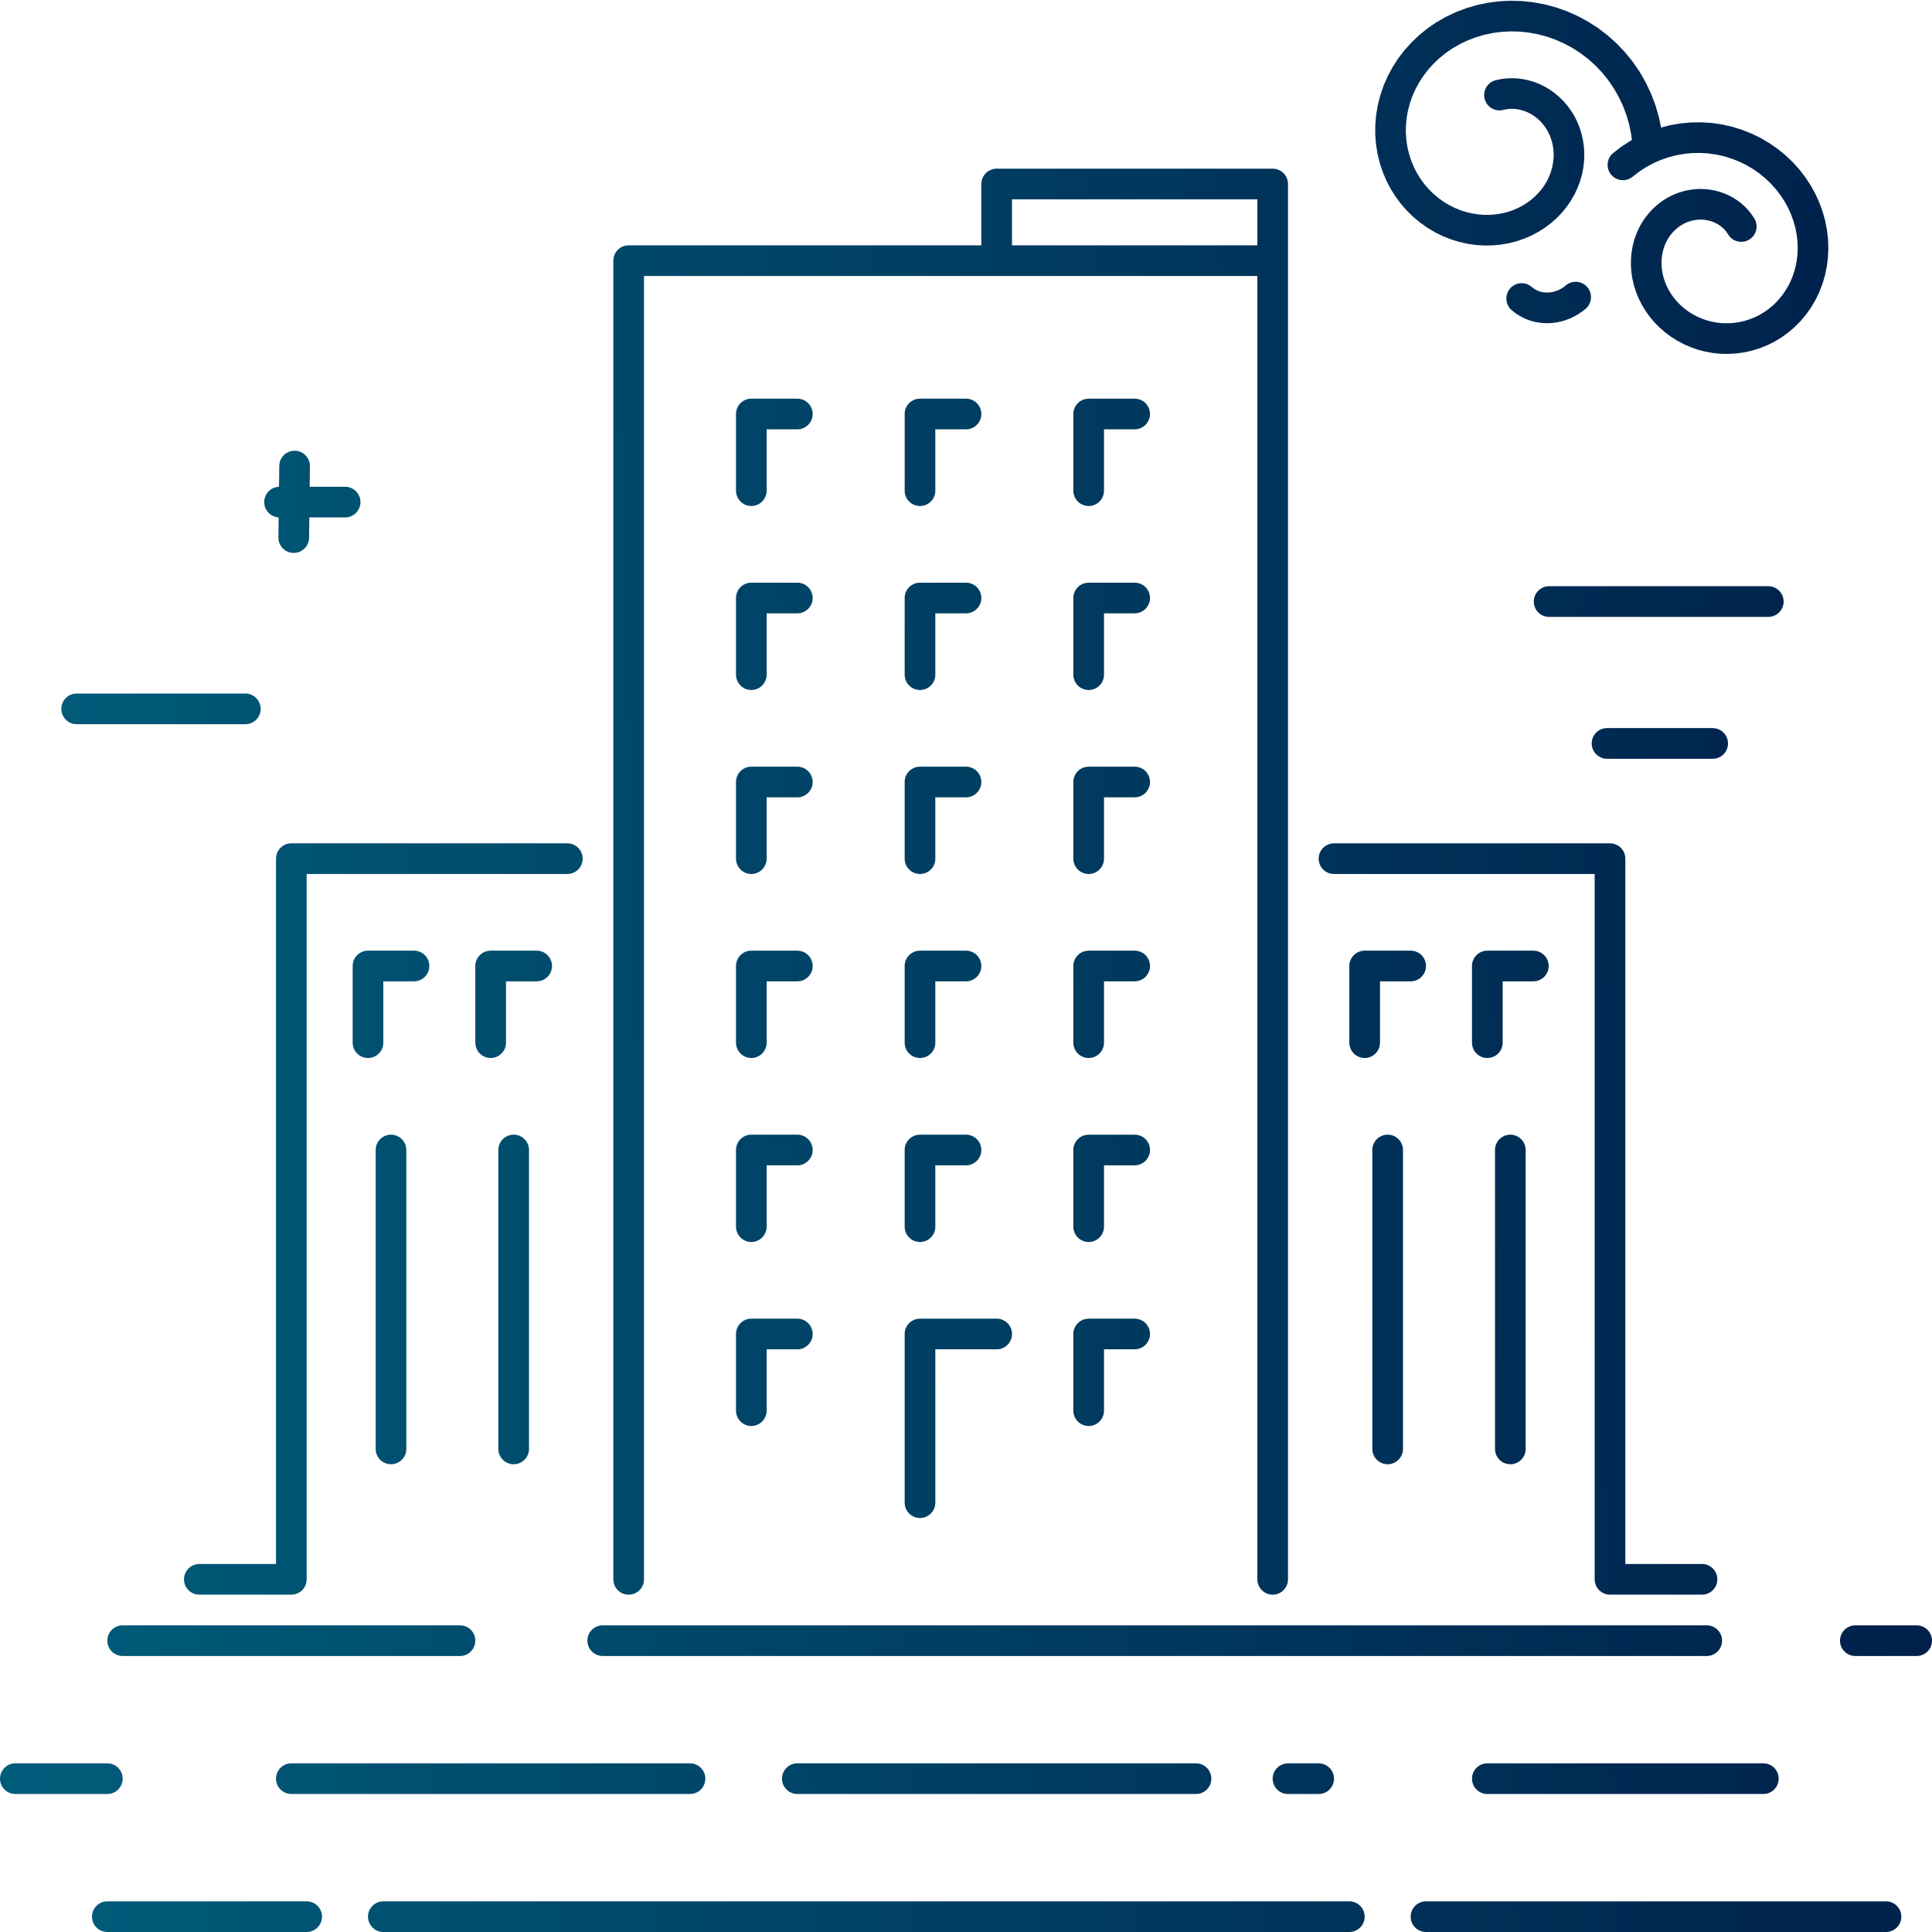 <?xml version="1.0" encoding="UTF-8"?>
<svg width="126px" height="126px" viewBox="0 0 126 126" version="1.1" xmlns="http://www.w3.org/2000/svg" xmlns:xlink="http://www.w3.org/1999/xlink">
    <!-- Generator: Sketch 52.6 (67491) - http://www.bohemiancoding.com/sketch -->
    <title>pricing_profotional</title>
    <desc>Created with Sketch.</desc>
    <defs>
        <linearGradient x1="100%" y1="21.507%" x2="-71.561%" y2="26.09%" id="linearGradient-1">
            <stop stop-color="#001F4A" offset="0%"></stop>
            <stop stop-color="#00889C" offset="100%"></stop>
        </linearGradient>
    </defs>
    <g id="pricing_profotional" stroke="none" stroke-width="1" fill="none" fill-rule="evenodd">
        <path d="M64,16 L64,12 C64,11.448 64.448,11 65,11 L83,11 C83.552,11 84,11.448 84,12 L84,17 L84,103 C84,103.552 83.552,104 83,104 C82.448,104 82,103.552 82,103 L82,18 L42,18 L42,103 C42,103.552 41.552,104 41,104 C40.448,104 40,103.552 40,103 L40,17 C40,16.448 40.448,16 41,16 L64,16 Z M66,16 L82,16 L82,13 L66,13 L66,16 Z M20.197,31.746 L22.508,31.746 C23.06,31.746 23.508,32.194 23.508,32.746 C23.508,33.299 23.06,33.746 22.508,33.746 L20.173,33.746 L20.157,35.072 C20.15,35.624 19.697,36.066 19.145,36.06 C18.592,36.053 18.15,35.6 18.157,35.048 L18.172,33.745 C17.648,33.714 17.231,33.279 17.231,32.746 C17.231,32.206 17.66,31.765 18.196,31.747 L18.213,30.384 C18.219,29.831 18.672,29.389 19.225,29.396 C19.777,29.402 20.219,29.855 20.213,30.408 L20.197,31.746 Z M50,28 L50,32 C50,32.552 49.552,33 49,33 C48.448,33 48,32.552 48,32 L48,27 C48,26.448 48.448,26 49,26 L52,26 C52.552,26 53,26.448 53,27 C53,27.552 52.552,28 52,28 L50,28 Z M50,40 L50,44 C50,44.552 49.552,45 49,45 C48.448,45 48,44.552 48,44 L48,39 C48,38.448 48.448,38 49,38 L52,38 C52.552,38 53,38.448 53,39 C53,39.552 52.552,40 52,40 L50,40 Z M50,52 L50,56 C50,56.552 49.552,57 49,57 C48.448,57 48,56.552 48,56 L48,51 C48,50.448 48.448,50 49,50 L52,50 C52.552,50 53,50.448 53,51 C53,51.552 52.552,52 52,52 L50,52 Z M50,64 L50,68 C50,68.552 49.552,69 49,69 C48.448,69 48,68.552 48,68 L48,63 C48,62.448 48.448,62 49,62 L52,62 C52.552,62 53,62.448 53,63 C53,63.552 52.552,64 52,64 L50,64 Z M50,76 L50,80 C50,80.552 49.552,81 49,81 C48.448,81 48,80.552 48,80 L48,75 C48,74.448 48.448,74 49,74 L52,74 C52.552,74 53,74.448 53,75 C53,75.552 52.552,76 52,76 L50,76 Z M50,88 L50,92 C50,92.552 49.552,93 49,93 C48.448,93 48,92.552 48,92 L48,87 C48,86.448 48.448,86 49,86 L52,86 C52.552,86 53,86.448 53,87 C53,87.552 52.552,88 52,88 L50,88 Z M61,28 L61,32 C61,32.552 60.552,33 60,33 C59.448,33 59,32.552 59,32 L59,27 C59,26.448 59.448,26 60,26 L63,26 C63.552,26 64,26.448 64,27 C64,27.552 63.552,28 63,28 L61,28 Z M61,40 L61,44 C61,44.552 60.552,45 60,45 C59.448,45 59,44.552 59,44 L59,39 C59,38.448 59.448,38 60,38 L63,38 C63.552,38 64,38.448 64,39 C64,39.552 63.552,40 63,40 L61,40 Z M61,52 L61,56 C61,56.552 60.552,57 60,57 C59.448,57 59,56.552 59,56 L59,51 C59,50.448 59.448,50 60,50 L63,50 C63.552,50 64,50.448 64,51 C64,51.552 63.552,52 63,52 L61,52 Z M61,64 L61,68 C61,68.552 60.552,69 60,69 C59.448,69 59,68.552 59,68 L59,63 C59,62.448 59.448,62 60,62 L63,62 C63.552,62 64,62.448 64,63 C64,63.552 63.552,64 63,64 L61,64 Z M61,76 L61,80 C61,80.552 60.552,81 60,81 C59.448,81 59,80.552 59,80 L59,75 C59,74.448 59.448,74 60,74 L63,74 C63.552,74 64,74.448 64,75 C64,75.552 63.552,76 63,76 L61,76 Z M61,88 L61,98 C61,98.552 60.552,99 60,99 C59.448,99 59,98.552 59,98 L59,87 C59,86.448 59.448,86 60,86 L65,86 C65.552,86 66,86.448 66,87 C66,87.552 65.552,88 65,88 L61,88 Z M72,28 L72,32 C72,32.552 71.552,33 71,33 C70.448,33 70,32.552 70,32 L70,27 C70,26.448 70.448,26 71,26 L74,26 C74.552,26 75,26.448 75,27 C75,27.552 74.552,28 74,28 L72,28 Z M72,40 L72,44 C72,44.552 71.552,45 71,45 C70.448,45 70,44.552 70,44 L70,39 C70,38.448 70.448,38 71,38 L74,38 C74.552,38 75,38.448 75,39 C75,39.552 74.552,40 74,40 L72,40 Z M72,52 L72,56 C72,56.552 71.552,57 71,57 C70.448,57 70,56.552 70,56 L70,51 C70,50.448 70.448,50 71,50 L74,50 C74.552,50 75,50.448 75,51 C75,51.552 74.552,52 74,52 L72,52 Z M72,64 L72,68 C72,68.552 71.552,69 71,69 C70.448,69 70,68.552 70,68 L70,63 C70,62.448 70.448,62 71,62 L74,62 C74.552,62 75,62.448 75,63 C75,63.552 74.552,64 74,64 L72,64 Z M98,64 L98,68 C98,68.552 97.552,69 97,69 C96.448,69 96,68.552 96,68 L96,63 C96,62.448 96.448,62 97,62 L100,62 C100.552,62 101,62.448 101,63 C101,63.552 100.552,64 100,64 L98,64 Z M90,64 L90,68 C90,68.552 89.552,69 89,69 C88.448,69 88,68.552 88,68 L88,63 C88,62.448 88.448,62 89,62 L92,62 C92.552,62 93,62.448 93,63 C93,63.552 92.552,64 92,64 L90,64 Z M72,76 L72,80 C72,80.552 71.552,81 71,81 C70.448,81 70,80.552 70,80 L70,75 C70,74.448 70.448,74 71,74 L74,74 C74.552,74 75,74.448 75,75 C75,75.552 74.552,76 74,76 L72,76 Z M72,88 L72,92 C72,92.552 71.552,93 71,93 C70.448,93 70,92.552 70,92 L70,87 C70,86.448 70.448,86 71,86 L74,86 C74.552,86 75,86.448 75,87 C75,87.552 74.552,88 74,88 L72,88 Z M20,57 L20,103 C20,103.552 19.552,104 19,104 L13,104 C12.448,104 12,103.552 12,103 C12,102.448 12.448,102 13,102 L18,102 L18,56 C18,55.448 18.448,55 19,55 L37,55 C37.552,55 38,55.448 38,56 C38,56.552 37.552,57 37,57 L20,57 Z M104,57 L87,57 C86.448,57 86,56.552 86,56 C86,55.448 86.448,55 87,55 L105,55 C105.552,55 106,55.448 106,56 L106,102 L111,102 C111.552,102 112,102.448 112,103 C112,103.552 111.552,104 111,104 L105,104 C104.448,104 104,103.552 104,103 L104,57 Z M97.5,75 C97.5,74.448 97.948,74 98.5,74 C99.052,74 99.5,74.448 99.5,75 L99.5,94.494 C99.5,95.047 99.052,95.494 98.5,95.494 C97.948,95.494 97.5,95.047 97.5,94.494 L97.5,75 Z M89.5,75 C89.5,74.448 89.948,74 90.5,74 C91.052,74 91.5,74.448 91.5,75 L91.5,94.494 C91.5,95.047 91.052,95.494 90.5,95.494 C89.948,95.494 89.5,95.047 89.5,94.494 L89.5,75 Z M33,64 L33,68 C33,68.552 32.552,69 32,69 C31.448,69 31,68.552 31,68 L31,63 C31,62.448 31.448,62 32,62 L35,62 C35.552,62 36,62.448 36,63 C36,63.552 35.552,64 35,64 L33,64 Z M25,64 L25,68 C25,68.552 24.552,69 24,69 C23.448,69 23,68.552 23,68 L23,63 C23,62.448 23.448,62 24,62 L27,62 C27.552,62 28,62.448 28,63 C28,63.552 27.552,64 27,64 L25,64 Z M32.5,75 C32.5,74.448 32.948,74 33.5,74 C34.052,74 34.5,74.448 34.5,75 L34.5,94.494 C34.5,95.047 34.052,95.494 33.5,95.494 C32.948,95.494 32.5,95.047 32.5,94.494 L32.5,75 Z M24.5,75 C24.5,74.448 24.948,74 25.5,74 C26.052,74 26.5,74.448 26.5,75 L26.5,94.494 C26.5,95.047 26.052,95.494 25.5,95.494 C24.948,95.494 24.5,95.047 24.5,94.494 L24.5,75 Z M5,47.231 C4.448,47.231 4,46.784 4,46.231 C4,45.679 4.448,45.231 5,45.231 L16,45.231 C16.552,45.231 17,45.679 17,46.231 C17,46.784 16.552,47.231 16,47.231 L5,47.231 Z M104.806,49.485 C104.254,49.485 103.806,49.037 103.806,48.485 C103.806,47.933 104.254,47.485 104.806,47.485 L111.697,47.485 C112.249,47.485 112.697,47.933 112.697,48.485 C112.697,49.037 112.249,49.485 111.697,49.485 L104.806,49.485 Z M101.03,40.231 C100.478,40.231 100.03,39.784 100.03,39.231 C100.03,38.679 100.478,38.231 101.03,38.231 L115.324,38.231 C115.876,38.231 116.324,38.679 116.324,39.231 C116.324,39.784 115.876,40.231 115.324,40.231 L101.03,40.231 Z M108.33,8.319 L108.913,8.168 L109.593,8.05 L110.278,7.986 L110.962,7.977 L111.643,8.021 L112.314,8.119 L112.973,8.268 L113.615,8.467 L114.237,8.714 L114.835,9.006 L115.405,9.342 L115.945,9.718 L116.451,10.131 L116.922,10.579 L117.353,11.059 L117.744,11.566 L118.093,12.098 L118.397,12.651 L118.655,13.22 L118.867,13.803 L119.032,14.396 L119.149,14.995 L119.219,15.596 L119.24,16.195 L119.214,16.788 L119.141,17.372 L119.023,17.944 L118.861,18.499 L118.656,19.034 L118.409,19.547 L118.125,20.034 L117.803,20.492 L117.448,20.918 L117.062,21.311 L116.648,21.669 L116.209,21.988 L115.749,22.269 L115.27,22.509 L114.777,22.707 L114.273,22.864 L113.761,22.979 L113.245,23.051 L112.728,23.082 L112.213,23.071 L111.705,23.02 L111.205,22.929 L110.718,22.801 L110.246,22.635 L109.792,22.436 L109.357,22.203 L108.946,21.939 L108.559,21.648 L108.199,21.329 L107.868,20.988 L107.567,20.625 L107.297,20.243 L107.06,19.846 L106.857,19.436 L106.688,19.016 L106.554,18.588 L106.455,18.156 L106.391,17.722 L106.363,17.289 L106.369,16.86 L106.409,16.438 L106.482,16.025 L106.588,15.624 L106.725,15.237 L106.892,14.867 L107.086,14.515 L107.307,14.185 L107.552,13.878 L107.819,13.595 L108.106,13.338 L108.41,13.108 L108.729,12.907 L109.06,12.735 L109.401,12.593 L109.749,12.481 L110.102,12.399 L110.456,12.347 L110.809,12.324 L111.16,12.331 L111.505,12.365 L111.842,12.427 L112.17,12.514 L112.485,12.627 L112.787,12.762 L113.074,12.92 L113.344,13.097 L113.595,13.293 L113.828,13.506 L114.039,13.733 L114.229,13.974 L114.397,14.225 C114.699,14.688 114.569,15.307 114.106,15.609 C113.644,15.911 113.024,15.781 112.722,15.318 L112.601,15.132 L112.509,15.019 L112.406,14.91 L112.29,14.807 L112.164,14.71 L112.026,14.621 L111.879,14.542 L111.722,14.474 L111.557,14.417 L111.385,14.372 L111.207,14.341 L111.023,14.324 L110.836,14.322 L110.646,14.336 L110.455,14.366 L110.264,14.412 L110.075,14.475 L109.889,14.554 L109.706,14.65 L109.53,14.763 L109.361,14.893 L109.2,15.039 L109.049,15.201 L108.91,15.378 L108.783,15.57 L108.671,15.777 L108.573,15.996 L108.493,16.228 L108.43,16.471 L108.387,16.723 L108.363,16.984 L108.361,17.252 L108.38,17.525 L108.422,17.801 L108.487,18.079 L108.575,18.357 L108.686,18.631 L108.821,18.901 L108.98,19.165 L109.161,19.419 L109.364,19.662 L109.589,19.893 L109.834,20.108 L110.098,20.306 L110.38,20.485 L110.678,20.644 L110.99,20.781 L111.315,20.893 L111.651,20.981 L111.996,21.043 L112.347,21.077 L112.702,21.083 L113.059,21.061 L113.416,21.01 L113.77,20.93 L114.119,20.821 L114.46,20.682 L114.792,20.514 L115.111,20.319 L115.416,20.095 L115.705,19.845 L115.974,19.569 L116.223,19.268 L116.449,18.944 L116.65,18.599 L116.825,18.233 L116.971,17.849 L117.087,17.449 L117.172,17.036 L117.224,16.61 L117.242,16.176 L117.225,15.735 L117.173,15.291 L117.085,14.846 L116.961,14.404 L116.801,13.967 L116.606,13.538 L116.375,13.12 L116.11,12.717 L115.812,12.331 L115.482,11.966 L115.122,11.624 L114.734,11.307 L114.319,11.019 L113.881,10.762 L113.421,10.538 L112.942,10.349 L112.448,10.196 L111.941,10.082 L111.424,10.008 L110.901,9.974 L110.375,9.982 L109.849,10.032 L109.326,10.124 L108.811,10.258 L108.306,10.434 L107.814,10.652 L107.339,10.91 L106.885,11.208 L106.453,11.544 C106.016,11.881 105.388,11.799 105.051,11.361 C104.714,10.923 104.796,10.295 105.234,9.959 L105.732,9.575 L106.324,9.189 L106.428,9.132 L106.383,8.767 L106.25,8.119 L106.066,7.489 L105.835,6.88 L105.556,6.294 L105.234,5.737 L104.871,5.209 L104.47,4.716 L104.033,4.258 L103.564,3.839 L103.067,3.461 L102.545,3.125 L102.001,2.833 L101.441,2.586 L100.866,2.385 L100.283,2.23 L99.693,2.123 L99.101,2.061 L98.512,2.047 L97.928,2.078 L97.354,2.153 L96.793,2.272 L96.248,2.432 L95.723,2.633 L95.221,2.871 L94.743,3.146 L94.294,3.453 L93.876,3.791 L93.49,4.157 L93.138,4.547 L92.822,4.96 L92.543,5.391 L92.303,5.838 L92.101,6.298 L91.939,6.767 L91.817,7.242 L91.734,7.72 L91.691,8.198 L91.686,8.673 L91.72,9.141 L91.79,9.601 L91.897,10.049 L92.037,10.483 L92.211,10.9 L92.416,11.298 L92.65,11.675 L92.911,12.028 L93.196,12.356 L93.504,12.658 L93.832,12.932 L94.177,13.176 L94.537,13.39 L94.908,13.573 L95.289,13.725 L95.676,13.844 L96.067,13.932 L96.459,13.989 L96.849,14.014 L97.235,14.008 L97.614,13.973 L97.984,13.909 L98.342,13.818 L98.687,13.7 L99.016,13.558 L99.328,13.392 L99.621,13.206 L99.893,13.001 L100.143,12.778 L100.371,12.54 L100.576,12.29 L100.756,12.028 L100.912,11.758 L101.042,11.481 L101.148,11.199 L101.229,10.915 L101.285,10.631 L101.318,10.348 L101.326,10.068 L101.313,9.794 L101.277,9.526 L101.22,9.267 L101.144,9.018 L101.049,8.78 L100.937,8.555 L100.809,8.344 L100.666,8.147 L100.511,7.966 L100.345,7.801 L100.17,7.653 L99.986,7.522 L99.796,7.409 L99.602,7.314 L99.405,7.236 L99.207,7.176 L99.01,7.134 L98.814,7.108 L98.623,7.098 L98.436,7.103 L98.255,7.123 L98.002,7.177 C97.462,7.293 96.931,6.949 96.815,6.409 C96.699,5.869 97.043,5.337 97.583,5.222 L97.917,5.154 L98.26,5.113 L98.61,5.099 L98.964,5.115 L99.321,5.16 L99.678,5.234 L100.032,5.339 L100.381,5.474 L100.722,5.638 L101.053,5.833 L101.37,6.056 L101.672,6.307 L101.956,6.585 L102.219,6.889 L102.459,7.217 L102.674,7.568 L102.862,7.94 L103.02,8.329 L103.146,8.735 L103.24,9.155 L103.3,9.586 L103.324,10.024 L103.312,10.469 L103.263,10.915 L103.177,11.361 L103.053,11.803 L102.891,12.239 L102.693,12.664 L102.457,13.076 L102.187,13.472 L101.882,13.849 L101.543,14.204 L101.174,14.535 L100.775,14.838 L100.348,15.111 L99.897,15.351 L99.423,15.558 L98.929,15.728 L98.418,15.86 L97.894,15.952 L97.358,16.003 L96.815,16.012 L96.268,15.978 L95.721,15.901 L95.176,15.779 L94.638,15.614 L94.111,15.405 L93.597,15.153 L93.1,14.859 L92.625,14.525 L92.175,14.15 L91.752,13.738 L91.361,13.29 L91.004,12.808 L90.684,12.296 L90.405,11.755 L90.168,11.19 L89.976,10.603 L89.832,9.998 L89.735,9.378 L89.689,8.748 L89.694,8.112 L89.751,7.472 L89.86,6.835 L90.022,6.203 L90.236,5.582 L90.501,4.975 L90.816,4.386 L91.181,3.82 L91.593,3.28 L92.051,2.77 L92.551,2.295 L93.092,1.857 L93.671,1.459 L94.284,1.106 L94.927,0.8 L95.598,0.543 L96.293,0.337 L97.006,0.185 L97.735,0.088 L98.474,0.049 L99.219,0.066 L99.965,0.143 L100.708,0.278 L101.443,0.471 L102.165,0.723 L102.869,1.033 L103.551,1.398 L104.205,1.819 L104.828,2.292 L105.415,2.815 L105.962,3.387 L106.464,4.003 L106.919,4.661 L107.321,5.357 L107.669,6.086 L107.958,6.845 L108.187,7.629 L108.33,8.319 Z M99.871,18.693 L100.023,18.816 L100.119,18.878 L100.222,18.932 L100.332,18.979 L100.447,19.018 L100.567,19.048 L100.692,19.068 L100.821,19.079 L100.953,19.08 L101.088,19.07 L101.224,19.049 L101.361,19.017 L101.498,18.974 L101.634,18.92 L101.767,18.854 L101.897,18.777 L102.023,18.689 L102.144,18.591 C102.578,18.25 103.206,18.325 103.548,18.759 C103.889,19.194 103.813,19.822 103.379,20.164 L103.198,20.306 L102.946,20.478 L102.683,20.63 L102.412,20.76 L102.132,20.869 L101.847,20.956 L101.558,21.019 L101.266,21.06 L100.974,21.078 L100.683,21.073 L100.395,21.045 L100.112,20.994 L99.836,20.92 L99.567,20.826 L99.309,20.71 L99.063,20.574 L98.83,20.419 L98.611,20.247 C98.182,19.899 98.116,19.269 98.464,18.84 C98.812,18.411 99.442,18.345 99.871,18.693 Z M7,124 L20,124 C20.552,124 21,124.448 21,125 C21,125.552 20.552,126 20,126 L7,126 C6.448,126 6,125.552 6,125 C6,124.448 6.448,124 7,124 Z M1,115 L7,115 C7.552,115 8,115.448 8,116 C8,116.552 7.552,117 7,117 L1,117 C0.448,117 6.76353751e-17,116.552 0,116 C-6.76353751e-17,115.448 0.448,115 1,115 Z M19,115 L45,115 C45.552,115 46,115.448 46,116 C46,116.552 45.552,117 45,117 L19,117 C18.448,117 18,116.552 18,116 C18,115.448 18.448,115 19,115 Z M8,106 L30,106 C30.552,106 31,106.448 31,107 C31,107.552 30.552,108 30,108 L8,108 C7.448,108 7,107.552 7,107 C7,106.448 7.448,106 8,106 Z M121,106 L125,106 C125.552,106 126,106.448 126,107 C126,107.552 125.552,108 125,108 L121,108 C120.448,108 120,107.552 120,107 C120,106.448 120.448,106 121,106 Z M39.309,106 L111.309,106 C111.862,106 112.309,106.448 112.309,107 C112.309,107.552 111.862,108 111.309,108 L39.309,108 C38.757,108 38.309,107.552 38.309,107 C38.309,106.448 38.757,106 39.309,106 Z M52,115 L78,115 C78.552,115 79,115.448 79,116 C79,116.552 78.552,117 78,117 L52,117 C51.448,117 51,116.552 51,116 C51,115.448 51.448,115 52,115 Z M84,115 L86,115 C86.552,115 87,115.448 87,116 C87,116.552 86.552,117 86,117 L84,117 C83.448,117 83,116.552 83,116 C83,115.448 83.448,115 84,115 Z M97,115 L115,115 C115.552,115 116,115.448 116,116 C116,116.552 115.552,117 115,117 L97,117 C96.448,117 96,116.552 96,116 C96,115.448 96.448,115 97,115 Z M25,124 L88,124 C88.552,124 89,124.448 89,125 C89,125.552 88.552,126 88,126 L25,126 C24.448,126 24,125.552 24,125 C24,124.448 24.448,124 25,124 Z M93,124 L123,124 C123.552,124 124,124.448 124,125 C124,125.552 123.552,126 123,126 L93,126 C92.448,126 92,125.552 92,125 C92,124.448 92.448,124 93,124 Z" id="Combined-Shape" fill="url(#linearGradient-1)"></path>
    </g>
</svg>